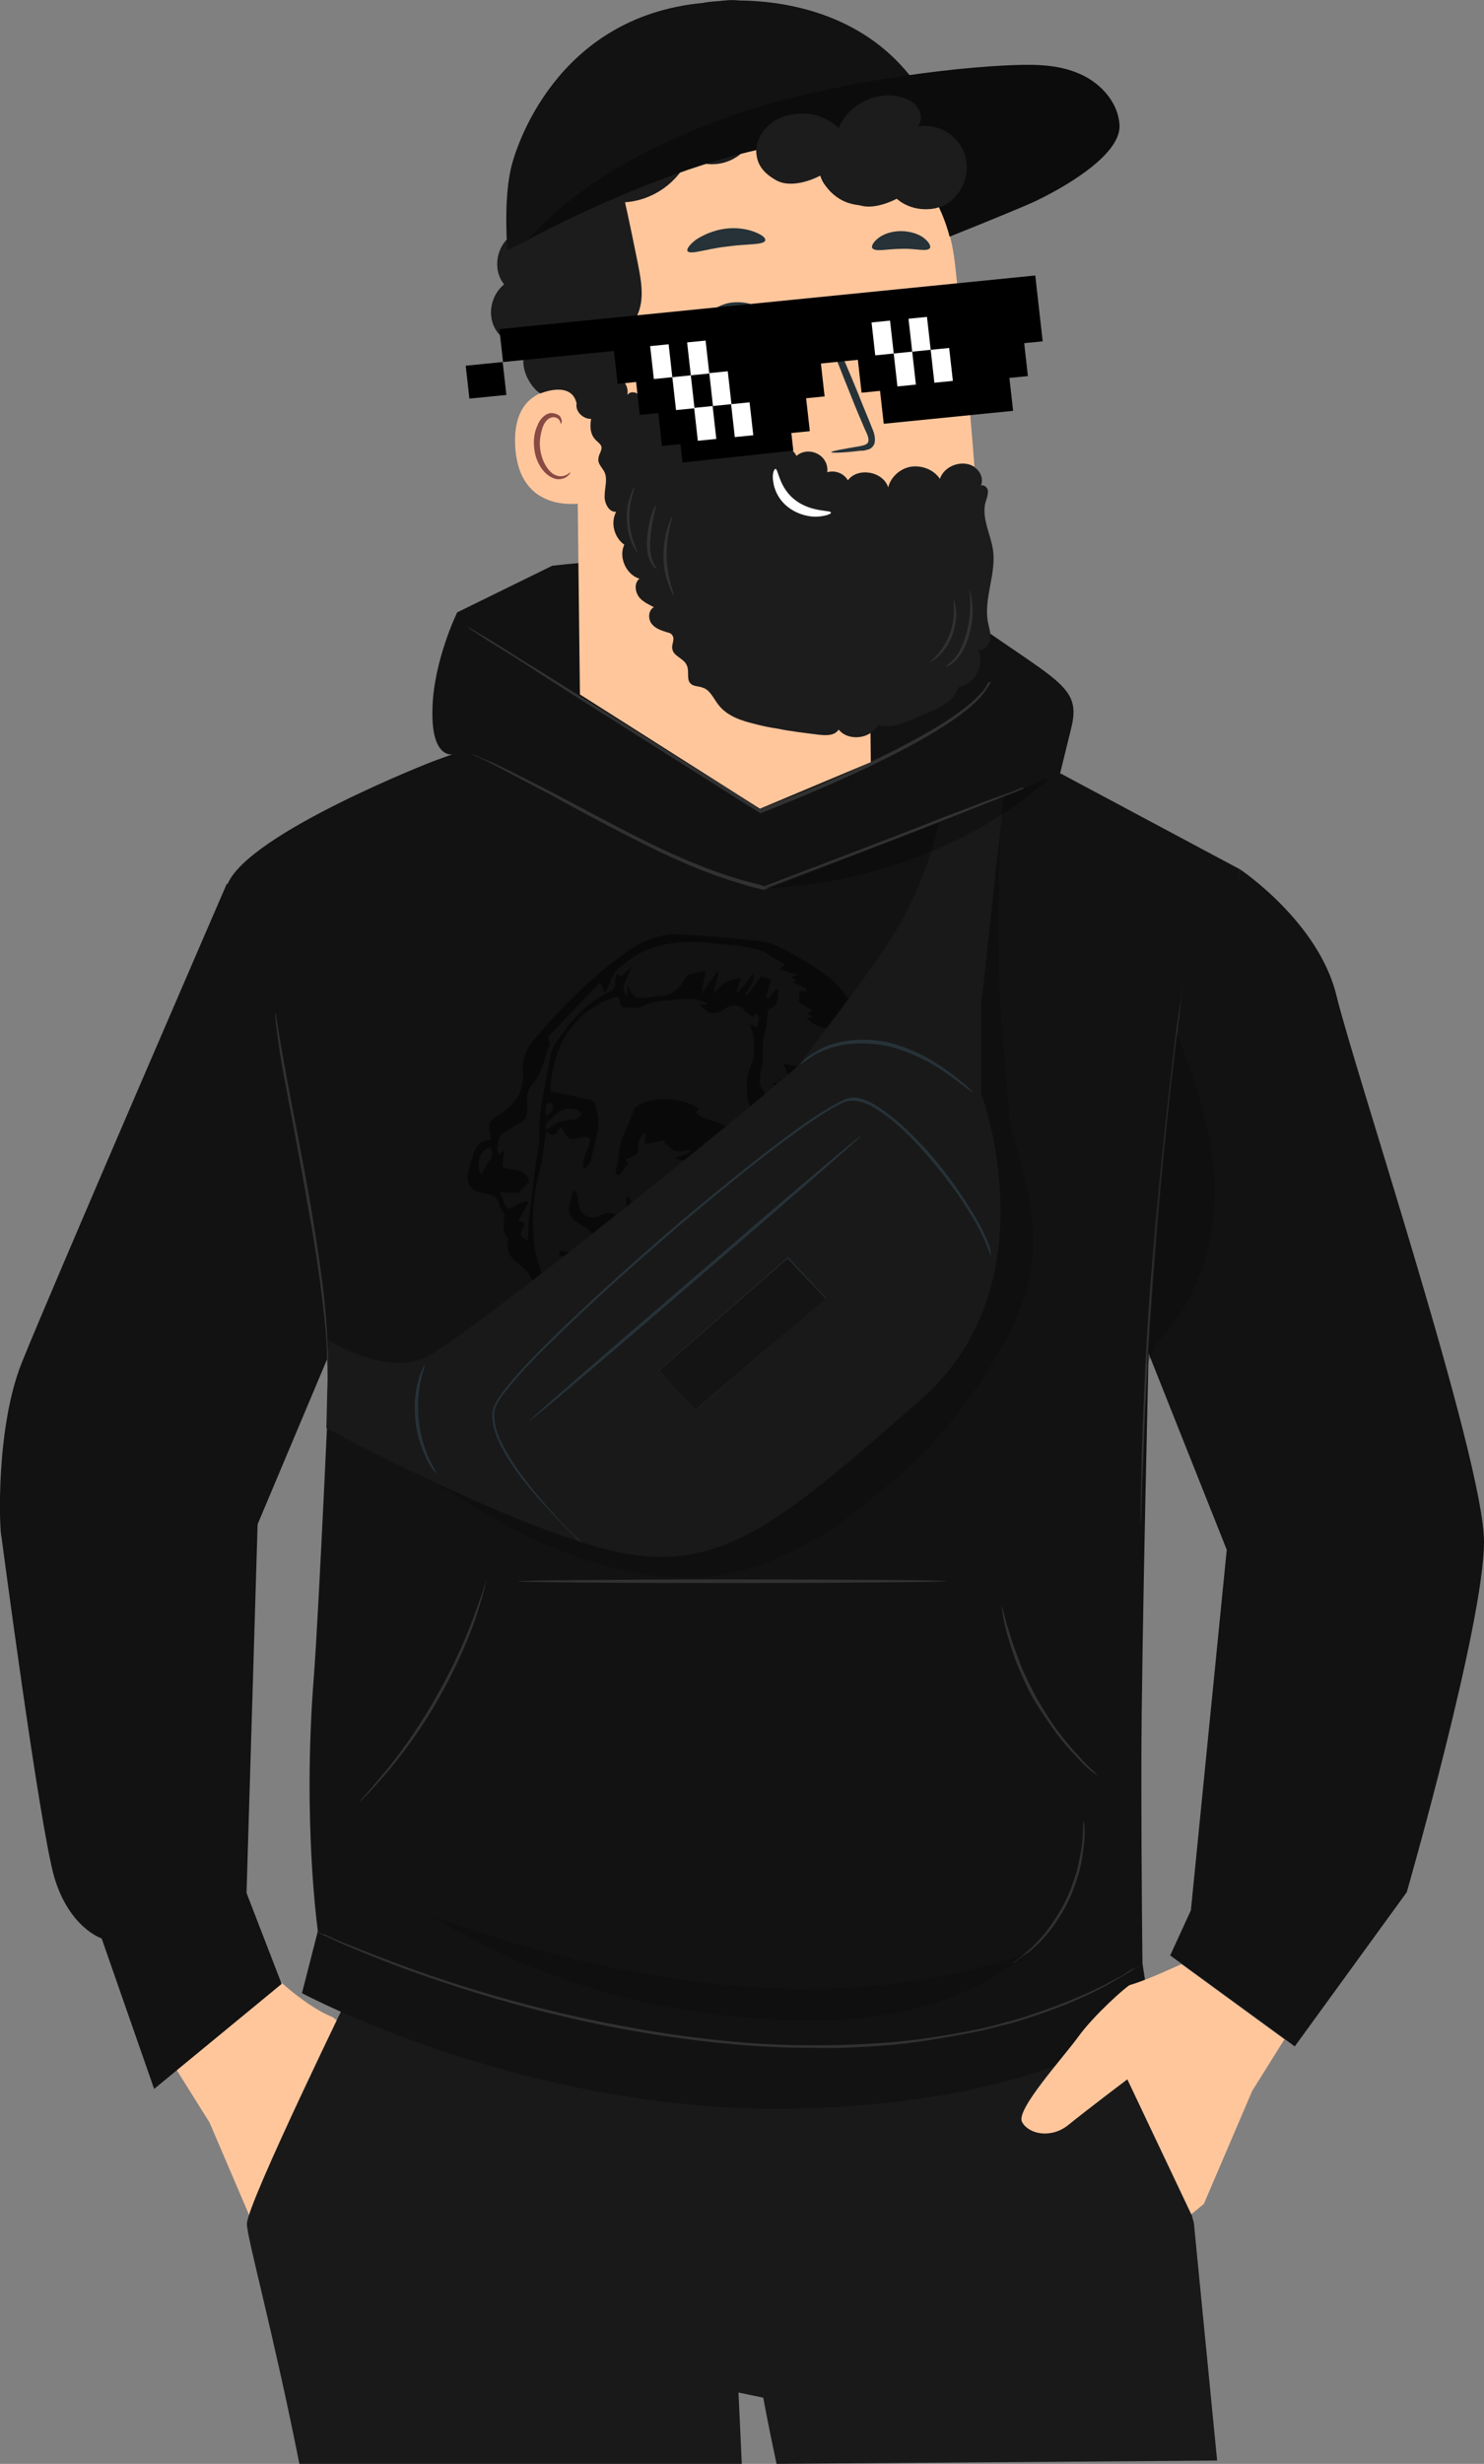 <?xml version="1.0" encoding="utf-8"?>
<!-- Generator: Adobe Illustrator 26.5.0, SVG Export Plug-In . SVG Version: 6.00 Build 0)  -->
<svg version="1.1" id="Слой_1" xmlns="http://www.w3.org/2000/svg" xmlns:xlink="http://www.w3.org/1999/xlink" x="0px" y="0px"
	 viewBox="0 0 401.5 666.3" style="enable-background:new 0 0 401.5 666.3;" xml:space="preserve">
<rect x="0" y="0" width="401.5" height="666.3" fill="#808080" stroke="none"/>
<style type="text/css">
	.st0{fill:#FFC69C;}
	.st1{fill:#191919;}
	.st2{fill:#121212;}
	.st3{fill:#313131;}
	.st4{fill:#060606;fill-opacity:0.7;}
	.st5{fill:#8A4A43;}
	.st6{fill:#263238;}
	.st7{fill:#1C1C1C;}
	.st8{fill:#455A64;}
	.st9{fill:#FFFFFF;}
	.st10{opacity:0.3;}
	.st11{fill:#0C0C0C;}
	.st12{fill:#060606;}
	.st13{fill:#141414;}
	.st14{clip-path:url(#SVGID_00000006677136896708848910000002669254707848371116_);}
</style>
<path class="st0" d="M89.8,545.4c0.9,0.3,9.7,8.1,13.9,13.9c4.2,5.8,17,19.8,15.3,23.1c-1.6,3.3-7.8,4.7-12.6,0.8
	c-4.8-3.9-15.9-12.3-15.9-12.3l-17.3,36.5l-3.4-2.8l-13.1-30.6l-9.2-14.7l26.2-26.4C70.9,531.8,82,542.3,89.8,545.4z"/>
<path class="st1" d="M323,601.1l-21.8-78.6L96.4,535.4c0,0-29.6,60.5-29.6,66c0,3.7,7,28.7,14.2,64.9h119.7l-0.9-19.3l6.7,1.4
	c0,0,1.2,6.7,3.6,17.9l119.2-0.9L323,601.1z"/>
<path class="st2" d="M309.1,531c0,0-0.3-22-0.3-53.5c0-31.5,2.2-121.7,2.2-121.7l24.5-120.7L287,209.2L141.6,197l-24.5,8.9
	c0,0-49.6,19.3-55.5,33.1c-5.8,13.7,27.8,126.8,27.8,126.8s-3.1,69.6-4.5,87.8c-3.1,39.2,1.1,68.6,1.1,68.6L81.7,539
	c0,0,61.3,32.9,134,31.2c69.9-1.6,95.6-25.1,95.6-25.1L309.1,531z"/>
<path class="st2" d="M0.4,415.6c-0.6-1.7-1.6-29.5,5.5-47.1c7-17.6,55.5-129.6,55.5-129.6l46.8,87.2l-19,39.8l-19.5,46.3l-3,99.7
	l9.5,24.6l-34.5,28.4l-14.2-40.7c0,0-8.7-2.8-12.8-16.5C10.7,493.9,0.4,415.6,0.4,415.6z"/>
<path class="st3" d="M131.5,427.6c0,0-0.2,0.9-0.6,2.7c-0.5,1.7-1.2,4.2-2.2,7.2c-2,5.9-5.5,14-10.3,22.3
	c-4.8,8.4-10.1,15.3-14.2,20.1c-2,2.3-3.7,4.2-5,5.5c-1.2,1.2-1.9,1.9-2,1.9c0,0,0.6-0.8,1.7-2c1.2-1.2,2.8-3.3,4.8-5.6
	c4.1-4.8,9.2-11.9,13.9-20.1c4.8-8.3,8.3-16.2,10.5-22.2c1.1-3,1.9-5.3,2.5-7C131.2,428.4,131.5,427.4,131.5,427.6z"/>
<path class="st4" d="M130.2,322.6c2.1,0.4,4.6,0.5,4.9,3.5c0.1,1,1.6,1.9,1.4,2.7c-0.3,2.2-0.7,4.2,0.9,6c0.1,0.1,0.1,0.4,0.1,0.6
	c-0.8,3.3,1.1,5.3,3.5,7c1.7,1.2,2.7,2.7,3.2,4.7c1,4,2.9,7.3,5.7,10.5c2.2,2.5,3.6,5.8,5.4,8.7c0.1,0.2,0.3,0.8,0.1,0.9
	c-1.8,1.8-1.4,3.8-0.8,5.8c-2,0.9-4.2,1.5-5.7,2.7c-1.9,1.6-3.8,2.3-6.1,2.7c-2.2,0.4-3.5,1.7-4.4,3.6c7.6,0.8,15.3,1.6,22.9,2.3
	c-1.4-1.7-2.7-3.5-4.1-5.2c-0.9-1.2-1.3-2.3,0.8-2.7c-0.3-0.8-0.6-1.5-1-2.7c1,0.7,1.6,1.1,2.5,1.7c1.6-2.4-0.6-4.1-1-6.4
	c0.6,0.4,1.2,0.7,1.5,1.1c4.2,4,8.3,8,12.4,12.1c0.8,0.8,1.5,1.7,2.4,2.4c0.5,0.4,0.8,0.8,1.1,1.2c1.8,0.2,3.6,0.4,5.5,0.6
	c17.6,1.8,35.2,3.6,52.8,5.5c-0.2-0.3-0.6-0.6-0.8-0.9c-1.6-1.6-2.7-3.8-4-5.6c4-2.6,4.1-2.9,2.5-7.2c-0.2-0.5,0-1.2,0.2-1.8
	c0.2-0.5,0.7-1.1,0.8-1.6c1.7-7.4-1.1-13.2-6.1-18.2c-0.4-0.4-0.9-0.6-1.5-0.7c-1.8-0.3-2.3-1.5-1.9-3.1c0.5-1.8,1.2-3.5,1.7-5.3
	c0.8-2.6,1.4-5.2,2.1-8c3.5,1.8,6.7,2.1,9-1.5c1.3-2.1,3.2-3.2,5.7-3.6c3.6-0.6,4.5-2,4.7-5.6c0.1-0.7,0.7-1.6,1.4-1.8
	c4.3-1.8,4.9-4.5,1.6-7.8c-0.3-0.3-0.5-0.4-0.8-0.7c0.8-1,1.5-1.9,2.1-2.7c2.1-2.7,2-5.5-0.2-8.1c-1.9-2.2-4.3-3.4-7.2-3.8
	c-0.9-0.2-1.9-0.4-3-0.6c1-2.3,1.3-4.2,0-6.2c-0.2-0.3-0.1-0.9-0.1-1.4c-0.1-1.4-0.1-2.9-0.5-4.3c-0.8-2.7-2.3-5.3-2-8.3
	c0.1-0.9-0.5-2-1.1-2.8c-3-4.3-6-8.6-9.2-12.7c-1.5-2-3.6-3.6-5.7-5c-2.8-2-5.9-3.8-9-5.4c-2-1.1-4.3-2.3-6.5-2.6
	c-7.5-0.9-15-1.5-22.5-1.9c-5.3-0.3-10.1,1.7-14.3,4.7c-9.5,6.7-17.7,14.9-25.2,23.8c-2.2,2.6-3.2,5.5-2.9,8.9
	c0.4,4.7-1.9,8.2-5.5,10.7c-4.1,2.7-4.2,2.6-3.2,7.1c0,0.1-0.1,0.2-0.3,0.5c-2.4-0.1-3.6,1.4-4.3,3.4c-0.7,1.9-1.3,3.8-1.6,5.8
	C126.3,320.5,127.6,322,130.2,322.6z M202.7,318.5c-0.3,0.4-0.3,0.9-0.6,1.3c-2.7,3.3-3.8,7.1-3.5,11.4c0.1,0.6-0.3,1.1-0.6,1.7
	c-2.2,5.2-4.3,10.4-6.4,15.5c0.2,0.1,0.4,0.3,0.6,0.4c0.6-0.2,1.2-0.3,1.7-0.4c0.2,0.2,0.3,0.3,0.2,0.4c0.4,5.4,0.5,5.9-5.4,7.9
	c-4.7,1.6-9.7,2.4-14.5,3.5c-1,0.2-2,0.5-2.9,0.9c-7.6,3.7-12.5,2.4-18.2-2.6c-2.8-2.5-4.4-5.6-5.2-9.3c-0.8-4-2.6-7.8-3.2-11.8
	c-1-7.2-0.5-14.4,1.5-21.5c0.7-2.5,0.8-5.1,1.2-7.7c0.1-0.6,0.2-1.2,0.5-2.2c2.5,2.4,2.7-0.5,4-1.2c0.3,0.5,0.6,1,0.8,1.4
	c0.7,1.6,1.9,2.2,3.6,1.6c0.5-0.2,1-0.3,1.6-0.3c1.4-0.1,2.2,0.3,1.5,2c-0.6,1.4-1,2.9-1.5,4.4c-0.2,0.5-0.1,1.2-0.2,1.7
	c0.2,0.1,0.4,0.2,0.6,0.3c0.5-0.6,1.3-1.2,1.5-1.9c0.8-3.2,1.7-6.4,2.1-9.7c0.2-2-0.5-4.1-1.1-6.1c-0.1-0.4-0.9-0.8-1.5-0.9
	c-3.3-0.7-6.6-1.4-9.8-2.1c-0.3,0-0.5-0.1-0.6-0.2c0.7-12.3,5.8-21.4,18.1-25.6c0.1,0.1,0.3,0.3,0.5,0.5c0.5,0.8-0.1,2.4,1.4,2.5
	c1.7,0.1,3.7,0.5,5.1-0.3c2.5-1.4,5-1.4,7.5-1.6c3-0.3,6-0.9,9,0.5c0.2,0.1,0.4,0.2,1.1,0.6c-1.1,0-1.6,0.1-2.3,0
	c2.1,2.6,3.9,3.1,6.5,1.4c2.2-1.5,4-1.7,5.9,0.5c0.6,0.6,1.4,1,2.1,1.6c0.3-0.4,0.5-0.7,0.7-1.1c1.5,1.2,0.4,2.5,0.4,3.9
	c-0.6-0.3-1-0.5-1.4-0.8c-0.2,0.1-0.4,0.2-0.5,0.3c0.3,1,0.8,1.9,0.9,2.9c0.2,1.7,0.2,3.4,0,5.2c0,0.8-0.3,1.7-0.7,2.5
	c-2.2,5.1-1,10.1,0.8,15c0.9,2.4,1.6,4.8,2.3,7.3c0.6,2.4-0.7,4.1-2.1,5.7C203.9,316.8,203.3,317.7,202.7,318.5z M149.6,299.9
	c-0.4,0.7-1,1.2-1.5,1.8c-0.2-0.1-0.3-0.1-0.5-0.2c0-0.8,0-1.6,0.1-2.3c0-0.4,0.4-0.9,0.7-1c0.2-0.1,0.8,0.1,1,0.4
	C149.7,299,149.8,299.6,149.6,299.9z M156.2,300.2c0.5,0.2,1.1,0.9,1.1,1.1c-0.2,0.5-0.8,0.9-1.3,1.3c-0.1,0.1-0.2,0.1-0.4,0.1
	c-1.4,0.2-2.8,0.2-4.1,0.6c-1.2,0.4-2.3,1.3-3.5,2.1c-1.1-1.8,0.6-2.2,1.3-3C151.1,300,154,299.2,156.2,300.2z M135.8,306.7
	c1.7-1.2,3.5-2.2,5.2-3.3c0.6-0.4,1.3-1,1.4-1.5c0.3-1.4,0.3-2.8,0.2-4.2c-0.1-1.9,0.4-3.3,1.7-4.8c0.9-1,1.5-2.3,2.1-3.6
	c0.9-2.4,1.6-4.9,2.4-7.1c-0.1-0.7-0.6-1.6-0.4-1.9c4.5-4.8,9.1-9.6,14-14.6c0.5,1.1,0.7,1.7,1.3,2.9c0.7-1.4,1.1-2.5,1.6-3.5
	c0.4-0.9,0.8-1.9,1.5-2.6c7.3-7.3,16.4-8.5,26.2-7.4c3.8,0.4,7.7,0.5,11.4,1.5c2.7,0.7,5.2,2.7,7.9,4.1c-0.6,0.7-1,1-1.4,1.4
	c1.6,0.5,3.1,1,4.9,1.5c-0.8,0.3-1.3,0.5-2,0.8c0.7,0.2,1.1,0.4,1.6,0.6c-0.3,0.3-0.5,0.5-0.7,0.7c1.2,0.6,2.4,1.1,3.6,1.7
	c-0.1,0.2-0.2,0.4-0.2,0.6c-0.6,0-1.3,0-1.7,0l-0.3,2.9c1.1,0.7,2.4,1.6,3.8,2.5c-0.5,0.2-1,0.4-1.6,0.7c0.5,0.3,1,0.5,1.6,0.9
	c-0.7,0.2-1.1,0.2-1.7,0.3c3.5,3.6,8.1,3.6,11.6,0.1c0.9,2.9,0.4,3.7-5.8,8.9c0.1,0.2,0.2,0.4,0.3,0.5c2-1.1,4-2.3,5.9-3.4
	c-0.2,0.6-0.6,1.5-1,2.4c1.8-0.5,1.8-0.5,3.6-5c2.9,1.9,4.1,4.5,3.6,7.4c-0.5,3-2.7,3.9-5.3,3.7c0.9,1,1.5,2,2.4,2.9
	c0.3,0.3,0.9,0.5,1.4,0.5c2-0.1,2.6,1,3,2.7c0.3,1.3,1.2,2.4,2.1,3.4c0.8,2.8-2.1,3.8-2.9,5.7c2.5,0.3,5,0.3,7.4,0.8
	c2.5,0.5,4.6,1.9,6,4.2c-1.1,0.7-2.2,1.5-3.1,2.1c-0.1-0.7-0.2-1.6-0.4-3c-0.4,0.7-0.6,1-0.8,1.3c-0.9,3.1-3.9,4.9-7.2,4.7
	c-1.3-0.1-2.7,0.3-4.1,0.5c0,0.3,0.1,0.5,0,0.8c3.1,0.3,6.2,0.8,9.4,0.9c2,0.1,3.4,1,4.3,3c-3.7-0.1-5.7,2.9-8.4,4.7
	c-1,0.6-1.8,1.2-3.2,0.3c2.4-1,2.3-2.5,1.1-4.3c-3,1.5-6,2.9-9,4.5c-1.6,0.9-2.8,0.7-3.4,0.4c-1.2,0.5-2.4,0.9-3.4,1.3
	c-0.7-0.7-1.4-1.4-2-2.1c-0.9-0.9-1.2-1.8,0.1-2.8c2.7-2.1,5.9-3.6,7.7-6.7c0.2-0.3,0.8-0.4,1.2-0.5c3.3-0.8,4.4-2,4.8-5.3
	c0.3-2.1,0.2-4-0.8-5.8c-0.2,0-0.5,0-0.7,0c-0.1,0.8-0.2,1.6-0.2,2.4c-0.1,1.1,0.1,2.4-0.3,3.4c-0.4,1.1-1.3,2.2-2.3,2.7
	c-0.7,0.3-1.8-0.4-3.1-0.8c0.5,3.5-2.3,4.9-4.3,6.7c-1.1,0.9-1.7,2.6-3.7,2.2c-0.2-0.1-1.3,1.6-1.2,2.3c0.3,2.4-1.4,3.1-3,3.9
	c-1,0.5-2,0.7-3.2,1.1c2.8,1.1,3.1,2.7,1.1,4.6c-1.9,1.8-3.8,3.7-5.9,5.6c1,0.2,1.8,0.3,2.5,0.4c0,0.1,0,0.2,0,0.2
	c-0.9,0.1-1.7,0.3-2.8,0.4c0,1.5,0,3.1,0,5.1c-0.7-0.2-1.9-0.1-2.2-0.7c-0.4-0.6-0.4-1.8-0.1-2.5c1.9-4.6,4-9.2,5.7-13.9
	c0.6-1.7,0.5-3.8,0.5-5.7c0-2.3-0.2-4.6-0.3-6.9c0.2-0.1,0.5-0.2,0.7-0.3c1.4,1.1,2.7,2.2,4.1,3.3c0.2-0.1,0.3-0.2,0.5-0.3
	c-0.1-1.7-0.9-3.1-2-4.4c-0.9-1-2.2-1.7-3.2-2.7c-0.7-0.7-1.1-1.6-1.7-2.4c0.2-0.1,0.4-0.4,0.6-0.5c1.3,0.8,2.7,1.6,4,2.5
	c0-4.5-4.6-5.9-6.2-9.5c1-0.3,2-0.5,2.8-0.7c-1.2-1.9-2.5-3.8-3.6-5.8c-0.3-0.6-0.3-1.4-0.2-2.2c0.2-2.1,0.9-4.2,0.8-6.3
	c-0.2-2.3,0.1-4.5,0.7-6.7c0.4-1.4,0.4-3,0.6-4.5c0-0.4,0.2-1.2,0.5-1.3c2.7-0.9,2.1-3.2,2.3-5l-0.5-0.4c-0.7,0.9-1.4,1.8-2.1,2.7
	c-0.2-0.2-0.4-0.4-0.6-0.6c0.4-1.5,0.9-3.1,1.3-4.6c-1-0.3-1.8-0.6-2.6-0.9c-1.3,1.7-2.6,3.5-3.9,5.2c-0.2-0.1-0.4-0.3-0.6-0.4
	c1.2-1.6,2.7-3.1,2.3-5.5c-1.5,1.9-2.8,3.5-4.1,5.2c-0.2-0.1-0.3-0.2-0.4-0.3c0.3-1.1,0.7-2.3,1.2-3.9c-1.8,0.6-3.2,0.8-4.4,1.5
	c-1.1,0.7-2,1.8-3.1,2.9c0.6-2.1,1-3.9,1.4-5.8c-0.1,0-0.3,0-0.4-0.1c-1.3,1.8-2.6,3.7-3.9,5.5c-0.1-0.1-0.2-0.1-0.3-0.1
	c0.4-1.9,0.8-3.7,1.1-5.7c-1.7,0.4-3.2,0.6-4.5,1c-0.5,0.1-0.9,0.8-1.1,1.2c-1.5,2.7-3.7,4.6-7,4.7c-0.8,0-1.6,0.2-2.4,0.3
	c-4.2,0.5-4.3,0.4-6.2-3.4c0.1,1.1,0.1,2.2,0.1,3.2c-1.6-1.7-1.6-2,1.1-8.1c-0.9,0.9-1.9,1.7-2.9,2.6c-0.2-0.1-0.5-0.4-1-0.8
	c-0.3,0.9-0.7,1.7-0.6,2.4c0.3,1.6-0.5,2.1-1.7,2.7c-6.5,3-10.7,8.4-14.6,14.1c-0.5,0.8-0.9,1.8-1.1,2.8c-1.3,7.5-3.4,14.9-3.1,22.7
	c0.1,2.1-0.7,4.4-0.9,6.5c-0.6,5.2-1.3,10.4-1.9,15.5c-0.2,1.7-0.2,3.5-0.3,5.4c-3.9-1.1-0.5-3.1-1-4.7c-0.4-0.1-1-0.3-1.6-0.4
	c1-1.8,1.9-3.4,2.8-5c-0.2-0.2-0.4-0.3-0.6-0.5c-1.1,0.5-2.3,0.9-3.4,1.6c-1.5,0.9-2,0.6-2.6-1.1c-0.3-1.1-0.9-2.1-1.2-2.8
	c1.4,0,3.1,0.3,4.9,0.1c0.6,0,1.2-1,1.7-1.6c0.4-0.4,0.8-0.8,1.3-1.3c-0.4-2.5-2.4-3.1-4.6-3.4c-2.7-0.4-2.7-0.4-2.3-3.1
	c0.1-0.6,0.1-1.2,0.2-2.2c-0.7,0.7-1.1,1.1-1.4,1.4C134.1,311.2,134.8,307.5,135.8,306.7z M132.6,310.2c0.7,1.3,0.8,2.5-0.2,3.7
	c-0.8,1.2-1.5,2.4-2.2,3.6C128.6,315.1,129.6,311.2,132.6,310.2z"/>
<path class="st4" d="M189.1,300c-0.4,0.3-0.6,0.6-0.9,0.8c2.8,2.9,7.8,1.7,9.8,5.9c-0.8,0.2-1.4,0.4-2.4,0.6
	c1.3,0.9,2.4,1.5,3.7,2.3c-3.1,3-5.7,0.9-8.6-0.9c-0.1,0.9-0.3,1.5-0.1,2c0.8,1.9-0.2,2.3-1.8,2.6c-1.9,0.3-3.8,1.2-6.2-0.1
	c1.6-0.6,2.9-1.1,4.2-1.6c0-0.2-0.1-0.4-0.1-0.6c-1.4,0.1-2.8,0.6-4,0.2c-1.1-0.3-2-1.6-3.1-2.3c0.1-0.2,0.2-0.4,0.3-0.6
	c-1.7,0.4-3.5,0.8-5.4,1.1c0-1,0.1-1.8,0.1-2.6c-0.2-0.1-0.4-0.2-0.6-0.3c-0.4,1-1.5,2.1-1.3,3c0.4,2.2-0.6,3-2.4,3.6
	c-0.4,0.1-0.7,0.3-1.2,0.6c0.5,0.3,0.8,0.6,0.9,0.7c-0.8,1.2-1.5,2.2-2.4,3.5c-0.7-0.2-1.3-0.1-0.9-1.7c0.7-2.4,0.6-5,1.3-7.4
	c0.6-2.1,1.7-4,2.5-6c0.3-0.8,0.6-1.6,0.9-2.4c0.1-0.3,0.3-0.8,0.5-1C175.9,296.3,185.3,296.6,189.1,300z"/>
<path class="st4" d="M155.5,321.9c0.2,0.5,0.6,0.9,0.7,1.4c0.2,0.7,0.1,1.4,0.3,2.2c0.6,3.5,3.4,4.7,6.6,2.9c0.5-0.3,1.4-0.5,2-0.3
	c3.8,1.1,4.9,0.2,4.3-3.7c0-0.2,0-0.5,0-0.7c0.2-0.1,0.4-0.2,0.5-0.2c0.8,1.4,1.5,2.7,2.4,4.5c0-0.9,0-1.4,0.1-1.9
	c0.2,0,0.3,0,0.4,0.1c0.6,1,1.5,1.9,1.7,2.9c0.1,1-0.3,2.2-0.9,3.1c-1.8,2.6-4.8,2.5-7.4,2.7c-2.6,0.2-5.1,0.1-6.9-2.2
	c-0.6-0.7-1.6-1.2-2.5-1.7c-2.8-1.7-3.3-2.9-2.5-6c0.2-1,0.5-1.9,0.8-2.8C155.1,322,155.4,321.9,155.5,321.9z"/>
<path class="st4" d="M151.4,338.3c2.1,0.2,4.3,0.3,6.4,0.7c2.5,0.5,4.8,1.8,7.3,0c0.4-0.3,1.3,0.1,1.9,0.3c1.8,0.2,3.7,0.4,5.5,0.8
	c1.3,0.2,2.7,0.6,3.9,1.2c0.5,0.3,0.6,1.5,0.5,2.4c-8.3-3.5-17.5-1.5-25.7-4.3C151.4,339,151.4,338.7,151.4,338.3z"/>
<path class="st4" d="M160.1,343.3c-1.8,1.3-3.4,1.2-5.6-0.6C156.5,342.9,158.2,343.1,160.1,343.3z"/>
<path class="st4" d="M211.8,293.7c-0.4-0.8-0.6-1.2-0.9-1.9c1.2,0.5,2.2,0.8,3.3,1.2c-0.8-1.8-1.5-3.5-2.2-5.4
	c4.2,1.1,8.3,1.6,11.9-1.4c1.4,2.6-0.6,3.9-1.9,5.4c-1.5,1.8-2.7,3.9-5.5,4c0,0.2,0.1,0.4,0.2,0.5c2.9-0.8,5.8-1.5,9.2-2.4
	c-2.1,1.9-4,3.5-5.8,5.1c-0.8,0.7-1.6,1.5-2.3,2.2c-1,1.1-3.6,1-5.6-0.2c0.7-0.2,1.2-0.3,1.8-0.5c-0.6-0.5-1.2-0.8-2-1.5
	c0.9-0.1,1.4-0.1,2.2-0.2c-1.4-1.2-2.5-2.1-4.1-3.3c1.2,0.1,2,0.2,2.8,0.3c-1.3-0.9-2.5-1.7-3.8-2.5c0.1-0.2,0.2-0.3,0.3-0.4
	C210,292.9,210.7,293.2,211.8,293.7z"/>
<path class="st4" d="M217.7,304.7c-0.2,1.4-0.4,2.5-0.6,3.8c-2.9,1-3.2,0.2-4.4-3.4C214.4,304.9,216.1,304.8,217.7,304.7z"/>
<path class="st3" d="M256,427.6c0,0.2-25.9,0.5-57.9,0.5s-57.9-0.2-57.9-0.5c0-0.2,25.9-0.5,57.9-0.5S256,427.3,256,427.6z"/>
<path class="st3" d="M297,480.2c0,0-0.6-0.5-1.7-1.2c-1.1-0.9-2.5-2.2-4.2-4.1c-1.7-1.7-3.6-3.9-5.6-6.6c-1.9-2.7-3.9-5.6-5.8-8.7
	c-1.9-3.3-3.3-6.6-4.5-9.5c-1.2-3-2-5.8-2.7-8.1c-0.6-2.3-1.1-4.4-1.2-5.6c-0.2-1.4-0.3-2-0.3-2.2c0,0,0.3,0.8,0.6,2
	c0.3,1.4,0.8,3.3,1.6,5.6c0.6,2.3,1.7,5,2.8,8.1c1.2,3,2.8,6.1,4.5,9.4c1.9,3.3,3.7,6.1,5.6,8.7c1.9,2.5,3.7,4.8,5.5,6.6
	c1.6,1.9,3,3.3,4.1,4.2C296.4,479.5,297,480,297,480.2z"/>
<path class="st3" d="M274,531c-0.2-0.2,2-1.6,5-4.2c1.4-1.4,3.1-3.1,4.7-5.3s3.1-4.5,4.5-7.3c1.4-2.8,2.3-5.5,3.1-8.1
	c0.6-2.5,1.1-5,1.4-6.9c0.5-4.1,0.2-6.6,0.5-6.6c0,0,0.2,0.6,0.2,1.7c0,0.6,0.2,1.2,0,2c0,0.8,0,1.7-0.2,2.8c-0.2,2-0.5,4.5-1.2,7
	c-0.8,2.7-1.7,5.5-3.1,8.3c-1.4,2.8-3,5.3-4.7,7.5s-3.4,3.9-4.8,5.1c-0.8,0.8-1.6,1.2-2.2,1.7c-0.6,0.5-1.2,0.9-1.7,1.2
	C274.7,530.7,274,531,274,531z"/>
<path class="st3" d="M309.1,531c0,0-0.2,0.2-0.5,0.3c-0.3,0.3-0.8,0.6-1.4,0.9c-0.6,0.5-1.4,0.9-2.5,1.6c-0.9,0.6-2,1.2-3.4,2
	c-5.1,3-12.8,6.6-22.8,9.8c-2.5,0.9-5.1,1.6-8,2.3c-2.8,0.8-5.6,1.4-8.7,2c-6.1,1.1-12.6,2.3-19.5,3c-6.9,0.6-14.2,1.1-21.8,0.9
	c-7.5,0-15.4-0.3-23.4-1.1c-32-3-60.2-10.8-80-17.6c-10-3.4-17.8-6.6-23.2-8.9c-2.7-1.1-4.8-2.2-6.2-2.8c-0.6-0.3-1.2-0.6-1.6-0.8
	c-0.3-0.2-0.5-0.3-0.5-0.3s0.2,0,0.6,0.2c0.5,0.2,0.9,0.5,1.6,0.6c1.4,0.6,3.4,1.6,6.2,2.7c5.5,2.2,13.3,5.3,23.2,8.7
	c19.8,6.7,48,14.4,79.9,17.5c8,0.8,15.8,1.1,23.2,1.1s14.8-0.3,21.7-0.9c6.9-0.6,13.4-1.7,19.5-2.8c3-0.6,5.9-1.2,8.7-2
	c2.8-0.8,5.5-1.4,8-2.3c10-3.3,17.8-6.7,22.8-9.5c1.2-0.6,2.5-1.2,3.4-1.9c0.9-0.6,1.7-1.1,2.5-1.4c0.6-0.3,1.1-0.6,1.6-0.9
	C309,531,309.1,531,309.1,531z"/>
<path class="st2" d="M361.6,269.3c-4.8-20-26.1-34.2-26.1-34.2l-27.8,123.2l24.2,60.8l-9.7,97.5l-5.6,12.2l33.7,24.6l30.3-41.7
	c0,0,20.9-72.7,20.9-94.8S366.4,289.2,361.6,269.3z"/>
<path class="st2" d="M122.1,204c0,0-5.5,0.8-5.1-12.3c0.3-13.1,6.7-26.1,6.7-26.1l25.7-12.6c0,0,79.6-9.8,108,10.9
	s35.4,21.1,32.4,33.1c-3,12.2-3,12.2-3,12.2L212.4,239L122.1,204z"/>
<path class="st3" d="M268.1,184.4c0,0,0,0.2-0.2,0.3c-0.2,0.3-0.3,0.6-0.5,0.9c-0.3,0.5-0.6,0.9-0.9,1.4c-0.5,0.5-0.9,1.2-1.6,1.9
	c-2.5,2.7-6.7,5.8-12.3,9.2c-11.2,6.7-27.8,14.4-46.8,21.8h-0.2l-0.2-0.2c-2.8-1.7-5.8-3.6-8.9-5.6c-19.3-12.2-36.8-23.2-49.6-31.4
	c-6.2-4.1-11.4-7.3-15-9.5c-1.7-1.1-3.1-2-4.1-2.7c-0.5-0.3-0.8-0.5-1.1-0.8c-0.2-0.2-0.3-0.3-0.3-0.3s0.2,0,0.3,0.2
	c0.3,0.2,0.6,0.3,1.1,0.6c0.9,0.6,2.3,1.4,4.2,2.5c3.6,2.2,8.7,5.5,15.1,9.4c12.8,8,30.4,19,49.8,31.2c3,1.9,5.9,3.7,8.7,5.6h-0.3
	c19.2-7.3,35.7-15,46.8-21.5c5.6-3.3,9.8-6.4,12.3-8.9c0.6-0.6,1.1-1.2,1.6-1.7c0.5-0.6,0.8-1.1,0.9-1.4c0.2-0.3,0.3-0.6,0.5-0.9
	C268.1,184.5,268.1,184.4,268.1,184.4z"/>
<path class="st0" d="M264.5,142.7c-0.3-14.5-3.1-44.1-6.1-71.1c-3.1-28.9-28.1-50.5-57.1-49.8l-3,0.2c-31,2.7-46.2,30.7-42.6,61.6
	l1.2,104.2l48.7,30.9l30-12.6l-0.3-28.1C235.4,178.2,265.2,172.7,264.5,142.7z"/>
<path class="st5" d="M235.4,178.2c0,0-18.9,2-39.3-10c0,0,9.8,21.2,39.6,17.8L235.4,178.2z"/>
<path class="st6" d="M248,100.5c0.2,2.2-1.7,4.2-4.1,4.4c-2.3,0.2-4.4-1.4-4.5-3.7c-0.2-2.2,1.7-4.2,4.1-4.4
	C246,96.6,248,98.3,248,100.5z"/>
<path class="st6" d="M252.8,84.9c-0.5,0.6-3.9-1.7-8.4-1.6c-4.5,0.2-8,2.5-8.4,2c-0.3-0.3,0.3-1.2,1.7-2.3c1.4-1.1,3.9-2.2,6.7-2.3
	c2.8,0,5.3,0.9,6.7,2C252.7,83.6,253.1,84.6,252.8,84.9z"/>
<path class="st6" d="M205.7,100.5c0.2,2.2-1.7,4.2-4.1,4.4c-2.3,0.2-4.4-1.4-4.5-3.7c-0.2-2.2,1.7-4.2,4.1-4.4
	C203.5,96.6,205.6,98.3,205.7,100.5z"/>
<path class="st6" d="M207,84.9c-0.5,0.6-4.1-1.2-8.6-0.6c-4.5,0.6-7.6,3.4-8.1,3c-0.3-0.2,0.2-1.2,1.4-2.5c1.2-1.2,3.6-2.7,6.4-3
	c2.8-0.3,5.3,0.3,6.9,1.2C206.7,83.6,207.3,84.6,207,84.9z"/>
<path class="st6" d="M224.9,122.3c0-0.3,2.8-0.8,7.5-1.6c1.2-0.2,2.3-0.5,2.5-1.2c0.3-0.8-0.3-2.2-0.9-3.4c-1.2-2.8-2.5-5.8-3.7-8.9
	c-5.1-12.6-9-22.9-8.4-23.2c0.5-0.2,5.1,9.8,10.3,22.5c1.2,3.1,2.5,6.1,3.6,8.9c0.5,1.2,1.2,2.8,0.8,4.5c-0.3,0.9-1.1,1.6-1.9,1.7
	c-0.8,0.3-1.4,0.3-2,0.3C227.9,122.5,224.9,122.5,224.9,122.3z"/>
<path class="st6" d="M207,65.1c-0.5,1.2-5,0.8-10.5,1.6c-5.5,0.6-9.7,2.3-10.5,1.2c-0.3-0.5,0.5-1.7,2.2-3c1.7-1.2,4.5-2.5,7.6-3
	c3.3-0.5,6.2,0,8.3,0.8C206.2,63.5,207.3,64.4,207,65.1z"/>
<path class="st6" d="M251.6,67.1c-0.8,1.1-4.1,0-7.8,0.2c-3.7,0-7,0.9-7.8-0.2c-0.3-0.5,0.2-1.6,1.6-2.7c1.4-1.1,3.6-1.9,6.2-1.9
	s5,0.9,6.2,1.9C251.4,65.5,251.9,66.6,251.6,67.1z"/>
<path class="st0" d="M158.9,105.8c-0.5-0.2-20.7-5.5-19.5,15c1.2,20.4,21.5,15,21.5,14.4C160.9,134.5,158.9,105.8,158.9,105.8z"/>
<path class="st5" d="M154.2,127.8c-0.2,0-0.3,0.3-0.9,0.6c-0.6,0.3-1.6,0.6-2.7,0.2c-2.2-0.6-4.2-4.1-4.5-7.6
	c-0.2-1.9,0.2-3.6,0.6-5.1c0.5-1.6,1.4-2.7,2.5-3c1.1-0.3,1.9,0.3,2.2,0.8c0.3,0.6,0.2,0.9,0.3,0.9c0,0,0.5-0.3,0.2-1.2
	c-0.2-0.5-0.3-0.9-0.9-1.2c-0.5-0.3-1.2-0.5-2-0.5c-1.6,0.2-3,1.7-3.6,3.4c-0.8,1.7-1.1,3.7-0.9,5.8c0.3,4.1,2.7,7.8,5.8,8.6
	c1.4,0.3,2.7-0.2,3.3-0.8C154.2,128.2,154.4,127.8,154.2,127.8z"/>
<path class="st7" d="M260.8,36.5c-0.9-3.9-4.1-7.6-8.1-8.1c0.2-0.6-4.2-2.8-7.6-5.1c-3.4-2.3-4.2-8.1-7.2-5.3
	c0-6.2-7.8-11.1-13.3-8.1c0.2-3.6-5.1-4.8-8.7-5.8c-3.6-0.9-4.8-1.4-6.6,1.7c-4.5-7.2-16.5-7.8-21.7-1.1c-8.3-2.7-18.3,2-21.4,10.1
	c-6.7,0.6-12.8,5.6-14.5,12c-4.2,0.5-5.3,3.9-7,7.8s-4.1,8.3-1.6,11.9c-5.1,2.7-5.9,10.9-1.4,14.5c-1.1,0.6-2.2,1.4-3,2.5
	c-4.4,2.7-5.6,9.4-2.3,13.4c-3.1,2.5-4.4,7-3,10.8c1.4,3.7,5.3,6.2,9.4,6.1c-3.3,4.8,0.9,11.2,3.4,12.6c0,0,8.4-3.6,9.8,2.7
	c-0.5,2.7,2.8,5,5.1,3.9c2.5-1.1,3.7-3.7,5.1-6.1c1.6-2.7,3.4-5.1,4.1-8.3c0.6-3-0.3-6.7-3.1-8c3.4-1.2,5.6-5,6.2-8.6
	c0.6-3.7-0.2-7.5-0.9-11.1c-1.1-5.5-2.2-10.8-3.4-16.2c7.5-0.5,14.4-5.3,17.3-12.2c5.5,3.9,14.2,1.6,16.8-4.7
	c2.7,7.3,11.5,11.5,18.9,8.9c-0.6,4.2,7,8,11.2,9c4.2,0.9,9.4-2,9.4-2s7.3,4.1,11.2,2.3c3.7-1.7,8.9-6.7,6.2-10.8
	C260.2,45.4,261.9,40.6,260.8,36.5z"/>
<path class="st8" d="M221.8,9.4c-0.2,0.2-0.6-0.8-2.3-1.2c-0.8-0.2-1.9-0.3-3,0.3c-1.1,0.5-2,1.6-2.3,3l-0.3,1.2l-0.6-1.1
	c-1.1-1.9-3.6-3.4-6.4-3.4c-2.8,0-5.8,2.2-6.6,5.3l-0.3,1.4l-0.9-1.1c-1.6-2-4.4-3.3-7.2-3.3s-5.6,1.7-7.2,4.2
	c-0.6,1.1-1.1,2.2-1.2,3.3l-0.2,0.8l-0.8-0.2c-4.1-0.9-8.3,1.4-9.7,4.8c-1.4,3.4-0.5,7.3,1.7,9.5l0.8,0.8l-1.1,0.2
	c-2.7,0.6-4.8,2.2-6.1,4.1c-1.2,1.9-1.6,3.9-1.6,5.5c0.2,3.3,1.4,4.8,1.2,5c0,0-0.3-0.3-0.8-1.1c-0.5-0.8-0.9-2-1.1-3.7
	c-0.2-1.7,0.2-3.9,1.4-6.1c1.2-2,3.6-4.1,6.6-4.8l-0.3,1.1c-2.5-2.5-3.9-6.9-2.2-10.9c1.7-4.1,6.6-6.7,11.2-5.8l-0.9,0.6
	c0.2-1.4,0.6-2.8,1.4-3.9c1.7-3,5.1-5,8.4-5s6.4,1.4,8.3,3.7l-1.2,0.3c1.1-3.9,4.7-6.2,8-6.2s6.1,1.9,7.3,4.1l-0.9,0.2
	c0.5-1.9,1.7-3,3.1-3.6c1.2-0.5,2.5-0.3,3.4,0c0.9,0.3,1.4,0.8,1.7,1.1C221.8,9,221.8,9.4,221.8,9.4z"/>
<path class="st7" d="M263.8,126.4c-3.1-2.3-8.3-0.6-9.5,3.1c-1.7-2.5-4.8-3.7-7.8-3.3c-3,0.5-5.5,2.8-6.2,5.6
	c-1.4-4.4-8.3-5.5-10.9-1.9c-1.1-1.9-3.4-2.8-5.6-2.2c0.3-2-0.8-4.1-2.7-5c-1.7-0.9-4.1-0.8-5.6,0.6c-2.3-4.2-8.7-5.1-12.2-2
	c-0.6-1.9-2.5-3.3-4.5-3.3c-2,0-3.9,1.6-4.2,3.6c-1.9-2.5-5.6-3.4-8.6-2.2c0-3-3.3-5.5-6.1-4.5c0.8-2.5-3-3.7-4.8-5.5
	c-0.8-0.8-1.4-1.9-2.3-2.7c-0.9-0.8-2.5-0.9-3.1,0.2c0.5-2-0.8-4.4-2.7-5c-2-0.6-4.4,0.3-5.3,2.2c-0.5,1.1-0.5,2.3-0.6,3.6
	c-0.6,3.9-2.8,8.6,0.2,11.4c0.5,0.5,1.1,0.9,1.4,1.6c0.3,1.1-0.8,2.2-0.8,3.4c-0.2,1.4,1.2,2.5,1.7,3.7c0.8,1.9,0,4.1,0,6.1
	c-0.2,2,1.1,4.7,3.1,4.5c-1.6,3-0.5,7,2.2,8.9c-1.6,3.4,0.5,8.1,4.1,9.2c-1.4,1.1-1.2,3.3-0.3,4.7c0.9,1.4,2.7,2.2,4.2,3
	c-1.4,0.8-1.6,2.8-0.8,4.2c0.9,1.4,2.5,2,4.1,2.5c0.6,0.2,1.4,0.3,1.7,0.9c0.8,1.1-0.3,2.5,0,3.7c0.3,2,3.1,2.5,3.9,4.4
	c0.8,1.6-0.2,3.9,1.1,5c0.8,0.8,2.2,0.6,3.3,1.1c1.9,0.6,2.8,2.8,4.1,4.5c2.3,3.1,6.2,4.4,10,5.3c1.9,0.5,3.7,0.9,5.8,1.2
	c3.9,0.8,7.6,1.2,11.5,1.7c1.9,0.2,4.2,0.3,5.3-1.4c2.7,3.3,8.7,2.5,10.6-1.2c3.4,0.9,7-0.5,10.3-2c1.1-0.5,2.3-0.9,3.4-1.4
	c3.4-1.4,7.2-3.4,8.1-6.9c4.4-0.6,7.3-6.2,5.3-10.1c1.6,0.5,3-1.1,3.3-2.7c0.3-1.6-0.3-3.1-0.6-4.7c-1.2-6.4,2.2-12.9,1.4-19.3
	c-0.6-4.5-3.3-9-2-13.4c0.3-0.9,0.6-1.7,0.6-2.7c0-0.9-0.9-1.9-1.9-1.6c1.1-2.7-1.4-5.9-4.2-5.5"/>
<path class="st9" d="M209.8,126.8c0.8,0,0.9,5,5.3,8.4c4.4,3.4,9.7,2.7,9.7,3.4c0.2,0.3-1.1,0.9-3.4,1.1c-2.2,0.2-5.5-0.5-8.1-2.5
	c-2.7-2-3.9-5-4.1-7C208.8,128.1,209.5,126.8,209.8,126.8z"/>
<path class="st3" d="M182.3,161c0.3-0.2-1.9-4.5-1.9-10.6c-0.2-5.9,1.7-10.6,1.4-10.6c-0.2,0-0.6,1.1-1.2,3s-1.1,4.7-1.1,7.6
	c0,3.1,0.6,5.8,1.4,7.6C181.5,159.9,182.2,161,182.3,161z"/>
<path class="st3" d="M177.6,153.8c0.2-0.2-0.6-0.8-1.1-2.3c-0.5-1.4-0.8-3.6-0.5-6.1c0.3-4.8,1.7-8.6,1.4-8.7
	c-0.2-0.2-1.9,3.6-2.3,8.6c-0.2,2.5,0,4.8,0.8,6.4C176.5,153.2,177.5,153.8,177.6,153.8z"/>
<path class="st3" d="M172.5,149.6c0.3-0.2-2-3.7-2.2-8.9c-0.3-5.1,1.7-9,1.4-9c-0.2,0-0.6,0.8-1.2,2.5c-0.6,1.6-1.1,4.1-0.9,6.7
	c0.2,2.7,0.8,5,1.6,6.6C171.9,148.8,172.5,149.6,172.5,149.6z"/>
<path class="st3" d="M256,180.2c0,0.2,1.4-0.3,2.8-1.9c1.6-1.6,2.8-4.2,3.6-7.3c0.8-3.1,0.9-6.1,0.6-8.1c-0.2-2-0.6-3.3-0.6-3.3
	c-0.3,0,0.8,5.1-0.8,11.2c-0.8,3-1.9,5.6-3.3,7.2C257,179.6,255.8,180,256,180.2z"/>
<path class="st3" d="M251.6,179.1c0,0,1.1-0.5,2.3-1.6c1.2-1.2,2.8-3.1,3.7-5.6s1.2-5,1.1-6.7c-0.2-1.7-0.5-2.8-0.6-2.8
	c-0.2,0,0,1.1,0,2.8c0,1.7-0.3,4.1-1.2,6.4c-0.9,2.3-2.3,4.4-3.4,5.6C252.4,178.3,251.4,179.1,251.6,179.1z"/>
<path class="st2" d="M259.2,53.7c0,0-6.9-10.8-20.3-14.7c-24.8-7.3-59.6-10.1-96.3,26.1l-5.3,2.5c0,0-1.1-12.3,0.8-21.4
	c1.2-6.1,12.3-41.7,52.1-45.4C190.1,0.6,250.8-9.2,259.2,53.7z"/>
<g class="st10">
	<path class="st2" d="M259.2,53.7c0,0-6.9-10.8-20.3-14.7c-24.8-7.3-59.6-10.1-96.3,26.1l-5.3,2.5c0,0-1.1-12.3,0.8-21.4
		c1.2-6.1,12.3-41.7,52.1-45.4C190.1,0.6,250.8-9.2,259.2,53.7z"/>
</g>
<path class="st11" d="M142.7,64.9c15.1-16.5,34.5-26.1,54.9-33.5s52.6-12.6,74.3-13.7c6.6-0.3,13.3-0.5,19.3,1.9
	c6.1,2.3,11.4,7.8,11.7,14.4c0.2,8.3-16.1,17.3-23.4,20.7C272,58,256.9,64,256.9,64s-4.1-18.6-18.7-23.9
	C207.7,29.2,141.6,65.5,142.7,64.9z"/>
<path class="st7" d="M260.9,41.5c-1.7-5-7.3-8.3-12.6-7.3c1.2-1.4,1.1-3.7-0.2-5.3c-1.1-1.6-3-2.3-4.8-2.8
	c-6.6-1.4-13.9,2.3-16.4,8.6c-3.1-3-7.5-4.8-13.3-3.6c-5.8,1.1-9,6.1-9,9.5c0,3.9,2,6.2,5.3,8.1c3.4,2,8.6,0.6,12-1.2
	c1.4,3.7,4.7,6.7,8.4,7.6c3.9,1.1,8.1,0,11.2-2.5c3.4,4.1,9.7,5.1,14.4,2.7C260.5,52.6,262.8,46.5,260.9,41.5z"/>
<path class="st3" d="M277.2,213.1c0,0-0.2,0-0.3,0.2c-0.3,0.2-0.6,0.3-1.1,0.5c-0.9,0.5-2.3,0.9-4.1,1.6c-3.6,1.4-8.6,3.4-15,5.9
	c-12.6,5-30.3,11.7-49.9,19.3h-0.2h-0.2c-1.9-0.5-3.9-0.9-5.8-1.6c-10.8-3.1-20.6-7.8-29.3-12.2s-16.4-8.6-22.9-12.2
	c-6.6-3.4-11.7-6.2-15.4-8.1c-1.9-0.9-3.3-1.6-4.2-2c-0.5-0.2-0.8-0.5-1.1-0.6c-0.3-0.2-0.3-0.2-0.3-0.2s0.2,0,0.5,0.2
	c0.3,0.2,0.6,0.3,1.1,0.5c0.9,0.5,2.5,1.1,4.4,1.9c3.7,1.7,9,4.4,15.6,7.8s14.2,7.6,22.9,12c8.7,4.4,18.4,8.9,29.2,12
	c2,0.6,3.9,0.9,5.8,1.6h-0.2c19.7-7.5,37.3-14.2,49.9-19.2c6.2-2.3,11.4-4.4,15-5.6c1.7-0.6,3.1-1.1,4.1-1.6
	c0.5-0.2,0.8-0.3,1.1-0.3C277,213.1,277.2,213.1,277.2,213.1z"/>
<path class="st3" d="M88.4,379.2c0-0.8,0.2-1.9,0.2-3.1c0.2-1.4,0-3,0-5c0-1.9-0.2-4.1-0.2-6.6c-0.2-4.8-0.9-10.6-1.7-17
	c-0.9-6.4-1.9-13.4-3.3-20.7c-2.5-14.7-5.1-27.8-6.9-37.4c-0.8-4.8-1.4-8.7-1.7-11.4c-0.2-1.2-0.2-2.3-0.3-3.1c0-0.8,0-1.1,0-1.1
	s0.2,0.3,0.2,1.1c0.2,0.8,0.3,1.9,0.5,3.1c0.5,2.7,1.1,6.6,2,11.4c1.7,9.5,4.5,22.8,7,37.4c1.2,7.3,2.3,14.4,3.1,20.7
	c0.8,6.4,1.2,12.2,1.4,17c0.2,2.5,0.2,4.7,0.2,6.6c0,1.9,0,3.6-0.2,5C88.6,377.4,88.4,378.5,88.4,379.2z"/>
<path class="st3" d="M320.2,265.5c0,0.3,0,0.6-0.2,1.1c-0.2,1.1-0.3,2.5-0.5,4.4c-0.5,3.9-1.1,9.2-1.9,15.9
	c-1.6,13.4-3.6,32.1-5.1,52.7c-1.6,20.6-2.7,39.3-3.1,52.9c-0.3,6.7-0.5,12.2-0.6,16.1c0,1.9-0.2,3.3-0.2,4.4c0,0.5,0,0.8,0,1.1
	c0,0.3,0,0.3,0,0.3s0-0.2,0-0.3c0-0.3,0-0.6,0-1.1c0-1.1,0-2.5,0-4.4c0-3.7,0.2-9.2,0.3-16.1c0.5-13.6,1.2-32.3,3-52.9
	c1.6-20.6,3.7-39.3,5.3-52.7c0.8-6.7,1.6-12.2,2.2-15.9c0.3-1.9,0.5-3.3,0.6-4.4C320.1,266.1,320.2,265.8,320.2,265.5z"/>
<g class="st10">
	<path class="st12" d="M107.1,393.9c12,8,24.2,15.9,37.1,22.2c13.1,6.1,27.1,10.5,41.7,10.5c17,0.2,33.9-8.4,47-19
		c13.1-10.6,20.3-16.5,31.8-33.1c7.5-10.8,14.5-24.2,14.8-37.3c0.2-11.2-3-22.2-6.2-32.8c0,0-0.6-8.1-2.2-26.1
		c-1.7-17.9-0.5-53-0.5-53l-14.4,42.6l-20,89.1l-48,43.7l-52.6-2.2L107.1,393.9z"/>
</g>
<path class="st1" d="M88.9,362.4c0,0,14.8,9.5,25.6,5s100.9-77.7,102.2-80c1.1-2.3,19.8-25,27.3-38.5c7.5-13.6,10.1-26.4,10.1-26.4
	l17.5-7l-6.1,56v24.3c0,0,19.3,51.6-16.5,82.8c-35.7,31.2-52.7,46.5-80,41.5c-27.3-5.1-80.7-33.9-80.7-33.9L88.9,362.4z"/>
<path class="st6" d="M268.1,339.9c0,0-0.2-0.8-0.8-2.2c-0.5-1.4-1.4-3.6-2.8-6.1c-2.8-5.1-7.5-12.3-14.5-20.1
	c-3.4-3.9-7.5-8.1-12.6-11.4c-1.2-0.8-2.7-1.6-4.1-2c-1.4-0.5-3.1-0.6-4.5-0.2c-3,1.2-5.8,3.1-8.7,5c-11.4,7.8-23.2,17.5-35.6,27.9
	c-12.2,10.5-23.6,20.6-33.5,30.3c-5,4.8-9.7,9.5-13.6,14.4c-1.9,2.3-3.9,4.8-3.7,7.6c0.2,2.8,1.1,5.5,2.3,7.6
	c2.3,4.7,5.3,8.4,7.8,11.7c2.7,3.3,5,5.9,7,8.1c2,2.2,3.6,3.7,4.7,4.8c0.5,0.5,0.9,0.9,1.2,1.2c0.3,0.3,0.5,0.5,0.5,0.5
	s-0.2-0.2-0.5-0.3c-0.3-0.3-0.8-0.6-1.2-1.2c-1.1-1.1-2.8-2.7-4.8-4.8c-2-2.2-4.5-4.8-7.2-8c-2.7-3.3-5.6-7-8-11.7
	c-1.1-2.3-2.3-5-2.3-8c0-0.8,0-1.6,0.3-2.2c0-0.3,0.3-0.8,0.5-1.1c0.2-0.3,0.3-0.8,0.5-1.1c0.8-1.2,1.7-2.5,2.7-3.7
	c3.9-4.8,8.6-9.5,13.6-14.4c10-9.7,21.4-20,33.5-30.3c12.3-10.3,24.2-20,35.6-27.9c3-1.9,5.8-3.7,8.9-5.1c1.6-0.6,3.4-0.5,5,0.2
	c1.6,0.5,3,1.4,4.2,2.2c5.1,3.4,9.2,7.6,12.8,11.5c7,8,11.5,15.1,14.4,20.4c1.4,2.7,2.2,4.7,2.7,6.2
	C268.1,339,268.1,339.9,268.1,339.9z"/>
<path class="st6" d="M263.6,295.8c0,0-0.6-0.5-1.7-1.2c-1.1-0.8-2.5-2-4.5-3.4c-3.7-2.8-9.4-6.2-16.4-8.1c-7-1.7-13.7-0.9-17.9,0.9
	c-4.4,1.7-6.4,4.1-6.6,3.9c0,0,0.2-0.2,0.3-0.5c0.3-0.3,0.6-0.6,1.1-1.1c1.1-0.9,2.7-1.9,4.8-3c4.4-2,11.2-3,18.4-1.2
	c7.2,1.9,12.8,5.6,16.5,8.4c1.9,1.4,3.3,2.7,4.4,3.6C263.1,295.3,263.6,295.8,263.6,295.8z"/>
<path class="st6" d="M118,398.4c0,0-0.3-0.3-0.8-0.9c-0.5-0.6-1.1-1.6-1.7-2.8c-1.2-2.5-2.7-6.2-3.1-10.5c-0.5-4.4,0-8.3,0.8-10.9
	c0.3-1.4,0.8-2.5,1.1-3.1c0.3-0.8,0.5-1.1,0.6-1.1c0.2,0-0.5,1.7-1.1,4.4c-0.6,2.7-0.9,6.6-0.5,10.8c0.5,4.2,1.7,7.8,2.8,10.3
	C117.3,396.9,118.2,398.3,118,398.4z"/>
<path class="st6" d="M232.9,307.2c0.2,0.2-19.8,17.6-44.5,38.8c-24.8,21.4-44.9,38.4-45.1,38.2s19.8-17.6,44.5-38.8
	C212.6,324,232.7,306.9,232.9,307.2z"/>
<path class="st13" d="M178.3,370.7l9.8,10.6l35.3-30.1l-10.3-11.1L178.3,370.7z"/>
<path class="st6" d="M188.1,381.4l-9.8-10.8l34.9-30.6l10.3,11.1L188.1,381.4z M178.3,370.7l9.8,10.6l35.3-30.1l-10.3-10.9
	L178.3,370.7z"/>
<g class="st10">
	<path d="M206.8,240.2c27.9-1.2,56.6-11.2,77.4-30c-11.1,4.4-21.2,8.7-32,12.8C237.1,228.9,221.9,234.5,206.8,240.2z"/>
</g>
<g class="st10">
	<path class="st12" d="M116.8,518.1c51.3,18.6,110,28.2,161.5,10c-15,12.2-35.4,17.9-54.8,18.3C186.2,546.9,148.3,537.9,116.8,518.1
		z"/>
</g>
<path class="st0" d="M305.7,536.8c-0.9,0.3-9.7,8.1-13.9,13.9c-4.2,5.8-17,19.8-15.3,23.1s7.8,4.7,12.6,0.8
	c4.8-3.9,15.9-12.3,15.9-12.3l17.3,36.5l3.4-2.8l13.1-30.6l8.7-13.9l-27.8-20.3C319.6,531,311.5,535.1,305.7,536.8z"/>
<g class="st10">
	<path class="st12" d="M313,363c10.3-10.3,15.3-25.1,15.6-39.6s-4.7-30.6-10.3-44c-4.8,29.6-6.2,60.7-8.1,90"/>
</g>
<g>
	<defs>
		
			<rect id="SVGID_1_" x="111.4" y="74.9" transform="matrix(0.994 -0.107 0.107 0.994 -9.429 22.395)" width="184.4" height="48"/>
	</defs>
	<clipPath id="SVGID_00000130640894211182054030000014027205540256904081_">
		<use xlink:href="#SVGID_1_"  style="overflow:visible;"/>
	</clipPath>
	<g style="clip-path:url(#SVGID_00000130640894211182054030000014027205540256904081_);">
		<path d="M135.1,89l1,8.9l5-0.5l5-0.5l5-0.5l5-0.5l5-0.5l5-0.5l1,8.9l5-0.5l1,8.9l5-0.5l1,8.9l5-0.5l1,8.9l5-0.5l5-0.5l5-0.5l5-0.5
			l5-0.5l5-0.5l-1-8.9l5-0.5l-1-8.9l5-0.5l-1-8.9l5-0.5l5-0.5l1,8.9l5-0.5l1,8.9l5-0.5l5-0.5l5-0.5l5-0.5l5-0.5l5-0.5l5-0.5l-1-8.9
			l5-0.5l-1-8.9l5-0.5l-1-8.9l-1-8.9l-5,0.5l-5,0.5l-5,0.5l-5,0.5l-5,0.5l-5,0.5l-5,0.5l-5,0.5l-5,0.5l-5,0.5l-5,0.5l-5,0.5l-5,0.5
			l-5,0.5l-5,0.5l-5,0.5l-5,0.5l-5,0.5l-5,0.5l-5,0.5l-5,0.5l-5,0.5l-5,0.5l-5,0.5l-5,0.5l-5,0.5l-5,0.5l-5,0.5L135.1,89z M136,97.9
			l-5,0.5l-5,0.5l1,8.9l5-0.5l5-0.5L136,97.9z"/>
		<path class="st9" d="M175.9,93.6l1,8.9l5-0.5l-1-8.9L175.9,93.6z M181.9,102l1,8.9l5-0.5l-1-8.9L181.9,102z M186.9,101.5l5-0.5
			l-1-8.9l-5,0.5L186.9,101.5z M191.9,100.9l1,8.9l5-0.5l-1-8.9L191.9,100.9z M197.8,109.3l1,8.9l5-0.5l-1-8.9L197.8,109.3z
			 M192.8,109.8l-5,0.5l1,8.9l5-0.5L192.8,109.8z"/>
		<path class="st9" d="M235.8,87.2l5-0.5l1,8.9l5-0.5l-1-8.9l5-0.5l1,8.9l5-0.5l1,8.9l-5,0.5l-1-8.9l-5,0.5l1,8.9l-5,0.5l-1-8.9
			l-5,0.5L235.8,87.2z"/>
	</g>
</g>
</svg>
